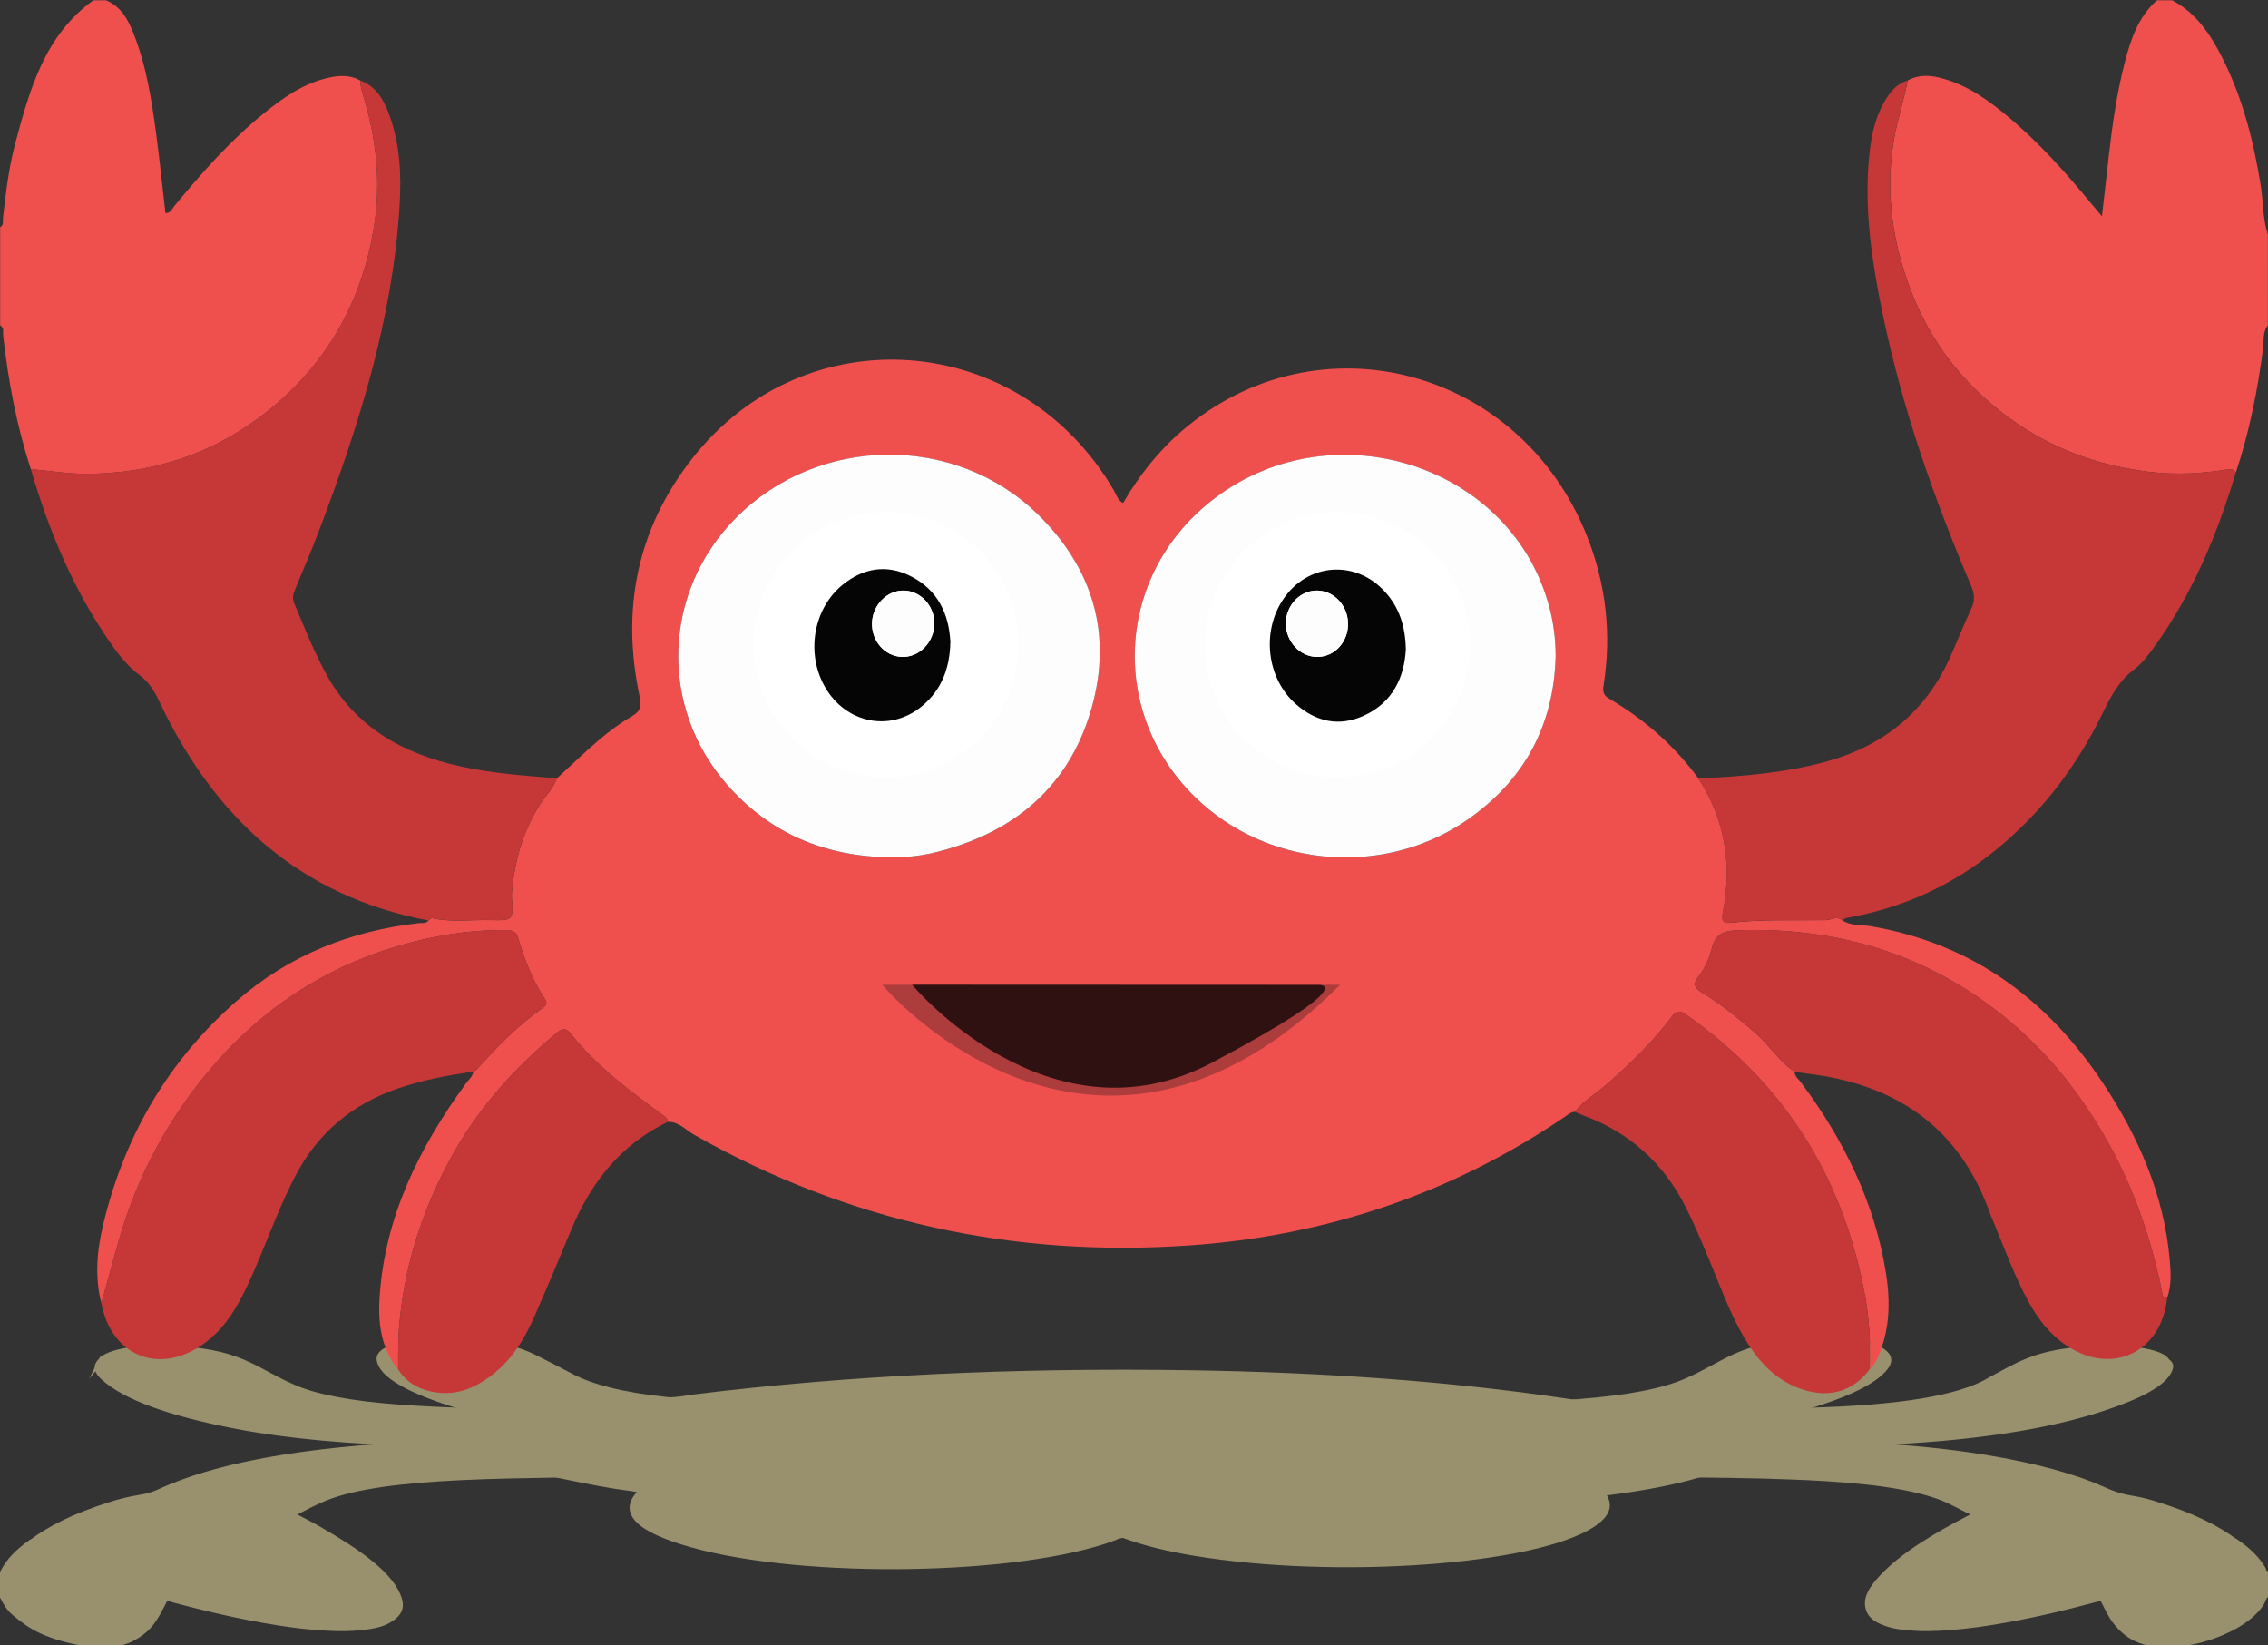 <?xml version="1.0" encoding="UTF-8"?>
<!DOCTYPE svg  PUBLIC '-//W3C//DTD SVG 1.1//EN'  'http://www.w3.org/Graphics/SVG/1.1/DTD/svg11.dtd'>
<svg width="216.03px" height="156.67px" enable-background="new 0 0 216.03 156.669" version="1.1" viewBox="0 0 216.03 156.669" xml:space="preserve" xmlns="http://www.w3.org/2000/svg">
<rect x="0" y="0" width="216.03" height="156.669" fill="#333333" stroke="none"/>
<g clip-rule="evenodd" fill="#99916D" fill-rule="evenodd" stroke="#99916D" stroke-miterlimit="10" stroke-width=".5">
	<path d="m216.02 149.9c-0.521-0.138-0.36-0.309-0.451-0.465-0.514-0.883-1.315-1.751-2.595-2.597-0.174 0.058-0.423 0.076-0.726 0.064-2.479-0.089-4.944-0.118-7.472-0.054-6.232 0.159-11.639 0.695-16.19 1.631-2.789 0.574-4.935 1.254-6.365 2.033-1.919 1.045-2.688 2.12-1.824 3.245 0.324 0.422 0.958 0.824 1.317 1.242 1.313 0.154 2.633 0.095 3.937-1e-3 2.041-0.149 3.763-0.419 5.402-0.715 3.067-0.552 5.695-1.198 8.213-1.866 0.248-0.065 0.502-0.131 0.948-0.248 0.243 0.47 0.457 0.88 0.67 1.291 0.333 0.643 0.761 1.282 1.498 1.909 0.568 0.482 1.284 0.953 3.077 1.299h1.44c2.292-0.264 3.645-0.71 4.77-1.194 1.933-0.832 2.969-1.724 3.655-2.642 0.26-0.347 0.188-0.704 0.695-1.044 1e-3 -0.628 1e-3 -1.257 1e-3 -1.888z"/>
	<path d="m2.937 146.91c-1.357 0.906-2.15 1.838-2.637 2.782-0.037 0.072 0.129 0.161-0.285 0.21v2.048c0.375 0.042 0.237 0.121 0.269 0.186 0.268 0.529 0.559 1.061 1.192 1.575 1.373 1.117 2.797 2.232 7.419 2.961h1.2c1.408-0.127 2.078-0.393 2.602-0.679 1.241-0.681 1.749-1.397 2.187-2.117 0.331-0.543 0.585-1.088 0.876-1.637 0.528 2e-3 0.629 0.091 0.834 0.146 2.629 0.694 5.348 1.37 8.57 1.939 1.875 0.33 3.837 0.632 6.264 0.741 0.993 0.045 1.977 0.052 2.897-0.065-4e-3 -0.087 0.072-0.171 0.194-0.256 1.336-0.932 1.818-1.874 1.056-2.851-1.207-1.548-4.568-2.819-10.142-3.785-5.047-0.875-10.928-1.305-17.4-1.295-1.701 2e-3 -3.398 0.063-5.096 0.097z"/>
	<path d="m152.98 134.09c2.279 0.438 4.474 0.893 6.287 1.429 0.364 0.106 0.702 0.133 1.291 0.042 9.25-1.411 14.859-3.337 17.001-5.749 0.479-0.54 0.646-1.088 0.555-1.639 0.654 0.139 0.937 0.32 1.201 0.503 0.719 0.492 0.696 0.998 0.326 1.5-1.09 1.479-4.042 2.779-8.105 3.97-0.232 0.067-0.593 0.12-0.597 0.219-1.481 0.214-2.402 0.552-3.73 0.804-1.631 0.312-3.296 0.604-5.134 0.851-0.691 0.093-0.834 0.179-0.296 0.326 0.652 0.18 1.056 0.397 1.308 0.614 0.332 0.284 1.218 0.34 2.302 0.349 9.166 0.076 17.494-0.444 24.813-1.676 4.522-0.761 8.011-1.709 10.751-2.8 2.401-0.955 3.974-1.973 4.974-3.034 0.067-0.071 0.051-0.144 0.491-0.15 0.448 0.271 0.359 0.553 0.242 0.827-0.56 1.329-2.932 2.516-6.233 3.615-5.306 1.768-12.509 2.939-22.212 3.304-0.91 0.034-1.892 2e-3 -2.725 0.122-0.525 0.101-1.063 7e-3 -1.595 5e-3 -2.99-0.01-5.984 0.021-8.967-0.054-0.805-0.02-0.98 0.031-0.811 0.222 0.878 0.989 0.199 1.924-2.33 2.78-2.3 0.688-5.174 1.236-8.524 1.666-0.568 0.072-0.602 0.154-0.512 0.279 0.763 1.061 0.235 2.093-1.564 3.091-6.347 3.52-25.646 4.626-38.546 2.214-2.299-0.43-4.142-0.943-5.666-1.514-0.522 0.062-0.629 0.173-0.862 0.261-8.893 3.333-29.406 3.678-40.201 0.659-5.246-1.467-6.754-3.137-4.979-4.951 0.184-0.188 0.11-0.297-0.709-0.403-1.098-0.14-2.139-0.309-3.113-0.488-1.399-0.259-2.715-0.539-4.066-0.811-0.338-0.211-1.085-0.362-1.615-0.546-1.66-0.574-2.45-1.204-2.678-1.873-6e-3 -0.018-2e-3 -0.036 4e-3 -0.054 0.168-0.48 0.167-0.489-2.087-0.478-1.829 0.01-3.669-0.051-5.488 0.04-0.102 5e-3 -0.249-0.033-0.375-0.051-0.229-0.067-0.581-0.045-0.881-0.053-6.524-0.16-12.385-0.668-17.357-1.616-6.525-1.245-10.689-2.807-12.716-4.643-0.603-0.545-0.856-1.1-0.188-1.656 0.537 0.426 1.061 0.853 1.613 1.277 1.77 1.362 4.749 2.579 8.989 3.654 5.366 1.36 12.036 2.24 20.018 2.642 2.595 0.13 5.243 0.203 7.925 0.196 0.585-2e-3 0.96-0.022 1.151-0.163 0.584-0.426 1.279-0.844 2.408-1.221 0.204-0.067 0.497-0.149-2e-3 -0.227-2.4-0.367-4.426-0.821-6.371-1.296-0.077-0.019-0.2-0.029-0.301-0.043-0.071-0.102-0.438-0.164-0.693-0.24-4.451-1.331-7.728-2.77-8.237-4.447-0.162-0.532 0.109-1.063 1.748-1.508-0.168 1.542 1.552 2.98 4.87 4.336 2.559 1.044 6.077 1.911 10.227 2.663 0.425 0.077 0.866 0.129 1.325 1e-3 2.488-0.693 5.695-1.21 8.913-1.724 0.207-0.032 0.365-0.065 0.379-0.123 1.049 1e-3 1.709-0.174 2.521-0.273 14.655-1.814 30.431-2.556 47.162-2.301 12.97 0.197 24.954 1.073 35.756 2.679 0.295 0.044 0.563 0.1 0.949 0.104 0.811 0.232 1.985 0.371 2.966 0.561zm-13.154 5.526c-7.675-1.173-18.375-1.027-25.329 0.33-8.848 1.728-8.478 4.665 0.791 6.285 11.188 1.955 28.307 0.832 32.188-2.11 0.48-0.364 0.709-0.735 0.708-1.116-0.182-1.435-2.988-2.569-8.358-3.389zm-70.568 0.725c-6.528 1.628-6.128 4.022 0.87 5.559 7.83 1.719 20.872 1.758 28.783 0.058 5.209-1.12 7.072-2.491 5.055-4.034-2.117-1.619-7.324-2.576-14.709-2.984-1.515-0.084-3.068-0.119-4.643-0.113-6.098 0.028-11.303 0.502-15.356 1.514z"/>
	<path d="m175.48 137.51c-0.525 0.101-1.063 7e-3 -1.595 5e-3 -2.99-0.01-5.984 0.021-8.967-0.054-0.805-0.02-0.98 0.031-0.811 0.222 0.878 0.989 0.199 1.924-2.33 2.78 4.078 0.042 8.133 0.11 12.101 0.347 5.463 0.326 9.47 1.023 11.827 2.156 0.711 0.342 1.331 0.693 2.062 1.033 0.352 0.163 0.325 0.3-1e-3 0.468-3.53 1.813-6.511 3.664-8.368 5.596-1.08 1.124-1.885 2.255-1.331 3.408 0.168 0.351 0.485 0.692 1.236 1.007 0.541 0.228 1.196 0.436 2.4 0.52-0.359-0.418-0.993-0.82-1.317-1.242-0.864-1.125-0.095-2.2 1.824-3.245 1.431-0.779 3.576-1.459 6.365-2.033 4.552-0.936 9.958-1.472 16.19-1.631 2.527-0.064 4.992-0.035 7.472 0.054 0.303 0.012 0.552-7e-3 0.726-0.064-1.766-1.295-4.128-2.53-7.769-3.632-0.558-0.17-1.153-0.345-1.904-0.468-1.436-0.234-2.205-0.552-2.963-0.893-2.678-1.203-6.342-2.236-11.264-3.046-3.768-0.618-7.979-1.017-12.594-1.216-0.346-0.016-0.706-0.017-0.989-0.072z"/>
	<path d="m53.039 140.47c-0.338-0.211-1.085-0.362-1.615-0.546-1.66-0.574-2.45-1.204-2.678-1.873-6e-3 -0.018-2e-3 -0.036 4e-3 -0.054 0.168-0.48 0.167-0.489-2.087-0.478-1.829 0.01-3.669-0.051-5.488 0.04-0.102 5e-3 -0.249-0.033-0.375-0.051-12.319 0.511-20.426 2.153-25.642 4.567-0.452 0.209-0.95 0.391-1.822 0.533-1.124 0.184-2.012 0.424-2.811 0.676-3.52 1.108-5.873 2.334-7.588 3.623 1.698-0.034 3.396-0.096 5.095-0.097 6.472-0.01 12.354 0.42 17.4 1.295 5.573 0.966 8.935 2.237 10.142 3.785 0.762 0.977 0.281 1.919-1.056 2.851-0.122 0.085-0.199 0.169-0.194 0.256 1.492-0.119 2.203-0.393 2.718-0.69 1.096-0.635 1.201-1.298 1.006-1.966-0.685-2.339-3.89-4.541-7.652-6.712-0.707-0.409-1.502-0.81-2.262-1.214-0.183-0.098-0.336-0.185-0.117-0.298 0.944-0.491 1.843-0.986 3.002-1.457 2.779-1.128 7.354-1.681 12.871-1.945 3.017-0.144 6.084-0.191 9.149-0.245z"/>
	<path d="m170.94 134.36c-1.481 0.214-2.402 0.552-3.73 0.804-1.631 0.312-3.296 0.604-5.134 0.851-0.691 0.093-0.834 0.179-0.296 0.326 0.652 0.18 1.056 0.397 1.308 0.614 0.332 0.284 1.218 0.34 2.302 0.349 9.166 0.076 17.494-0.444 24.813-1.676 4.522-0.761 8.011-1.709 10.751-2.8 2.401-0.955 3.974-1.973 4.974-3.034 0.067-0.071 0.051-0.144 0.491-0.15-0.547-1.128-5.229-1.615-9.537-0.992-1.607 0.231-2.745 0.555-3.66 0.919-1.35 0.537-2.294 1.113-3.37 1.677-0.092 0.048-0.193 0.096-0.272 0.145-2.9 1.809-8.979 2.71-17.455 2.928-0.398 9e-3 -0.791 0.026-1.185 0.039z"/>
	<path d="m9.659 129.54c0.537 0.426 1.061 0.853 1.613 1.277 1.77 1.362 4.749 2.579 8.989 3.654 5.366 1.36 12.036 2.24 20.018 2.642 2.595 0.13 5.243 0.203 7.925 0.196 0.585-2e-3 0.96-0.022 1.151-0.163 0.584-0.426 1.279-0.844 2.408-1.221 0.204-0.067 0.497-0.149-2e-3 -0.227-2.4-0.367-4.426-0.821-6.371-1.296-0.077-0.019-0.2-0.029-0.301-0.043-2.455-0.075-4.881-0.176-7.235-0.354-4.358-0.328-7.621-0.931-9.748-1.828-1.29-0.544-2.277-1.115-3.351-1.68-0.707-0.371-1.427-0.74-2.388-1.084-0.844-0.302-1.877-0.565-3.235-0.763-4.158-0.6-8.557-0.188-9.473 0.89z"/>
	<path d="m150.01 133.53c0.813 0.231 1.986 0.371 2.967 0.561 2.279 0.438 4.474 0.893 6.287 1.429 0.364 0.106 0.702 0.133 1.291 0.042 9.25-1.411 14.859-3.337 17.001-5.749 0.479-0.54 0.646-1.088 0.555-1.639-1.525-0.451-3.721-0.606-6.252-0.438-2.339 0.155-3.99 0.5-5.286 0.938-1.313 0.441-2.192 0.93-3.101 1.415-0.923 0.493-1.823 0.988-2.925 1.464-2.118 0.916-5.365 1.553-9.775 1.904-0.26 0.022-0.508 0.049-0.762 0.073z"/>
	<path d="m37.907 128.16c-0.168 1.542 1.552 2.98 4.87 4.336 2.559 1.044 6.077 1.911 10.227 2.663 0.425 0.077 0.866 0.129 1.325 1e-3 2.488-0.693 5.695-1.21 8.913-1.724 0.207-0.032 0.365-0.065 0.379-0.123-4.482-0.472-7.334-1.261-9.204-2.245-1.162-0.611-2.33-1.224-3.555-1.83-0.827-0.408-1.857-0.794-3.421-1.093-1.813-0.347-3.847-0.565-6.346-0.45-1.336 0.062-2.442 0.207-3.188 0.465z"/>
	<path d="m147.47 144.12c-3.882 2.942-21 4.065-32.188 2.11-9.269-1.62-9.639-4.558-0.791-6.285 6.954-1.357 17.654-1.503 25.329-0.33 5.37 0.819 8.176 1.954 8.358 3.389 1e-3 0.381-0.228 0.752-0.708 1.116zm-16.585-2.347c-2.346-0.233-4.55-0.125-6.457 0.242-2.769 0.533-3.289 1.499-1.219 2.179 2.31 0.757 6.87 0.837 9.684 0.167 1.358-0.325 1.969-0.714 2.012-1.207-0.151-0.582-1.244-1.105-4.02-1.381z"/>
	<path d="m89.253 138.94c7.385 0.408 12.592 1.365 14.709 2.984 2.018 1.543 0.154 2.914-5.055 4.034-7.911 1.7-20.953 1.661-28.783-0.058-6.998-1.536-7.398-3.931-0.87-5.559 4.053-1.012 9.258-1.486 15.356-1.516 1.575-5e-3 3.128 0.031 4.643 0.115zm-1.414 3.039c-3.145-0.574-7.594-0.346-9.469 0.481-1.576 0.696-0.769 1.577 1.932 2.049 1.951 0.342 4.143 0.423 6.398 0.178 2.627-0.285 3.692-0.793 3.825-1.376-0.053-0.553-0.852-0.997-2.686-1.332z"/>
	<path d="m127.65 136.17c-23.656-5.192-43.625 0-43.625 0"/>
	<path d="m86.878 136.17s13.051-3.419 28.563-1.622c14.38 1.667 10.192 1.618 10.192 1.618"/>
		<ellipse cx="84.149" cy="143.39" rx="15.375" ry="3.362"/>
		<ellipse cx="126.4" cy="143.12" rx="15.375" ry="3.361"/>
</g>
<g clip-rule="evenodd" fill-rule="evenodd">
	<path d="m216.02 30.986c-0.521 0.629-0.36 1.414-0.451 2.129-0.514 4.038-1.315 8.009-2.595 11.877-0.174-0.266-0.423-0.346-0.726-0.296-2.479 0.408-4.944 0.542-7.472 0.247-6.232-0.729-11.639-3.179-16.19-7.46-2.789-2.623-4.935-5.734-6.365-9.3-1.919-4.779-2.688-9.695-1.824-14.838 0.324-1.93 0.958-3.773 1.317-5.686 1.313-0.704 2.633-0.433 3.937 4e-3 2.041 0.686 3.763 1.918 5.402 3.269 3.067 2.527 5.695 5.48 8.213 8.539 0.248 0.302 0.502 0.6 0.948 1.132 0.243-2.146 0.457-4.025 0.67-5.904 0.333-2.938 0.761-5.862 1.498-8.729 0.568-2.212 1.284-4.36 3.077-5.944h1.44c2.292 1.207 3.645 3.246 4.77 5.462 1.933 3.808 2.969 7.889 3.655 12.081 0.26 1.589 0.188 3.225 0.695 4.777 1e-3 2.88 1e-3 5.76 1e-3 8.64z" fill="#EF504E"/>
	<path d="m2.937 44.674c-1.357-4.144-2.15-8.403-2.637-12.727-0.037-0.327 0.129-0.738-0.285-0.961v-9.36c0.375-0.191 0.237-0.558 0.269-0.851 0.268-2.425 0.559-4.851 1.192-7.208 1.372-5.109 2.796-10.206 7.419-13.541h1.2c1.408 0.583 2.078 1.796 2.602 3.107 1.241 3.108 1.749 6.389 2.187 9.678 0.331 2.487 0.585 4.983 0.876 7.49 0.528-0.013 0.629-0.418 0.834-0.666 2.629-3.177 5.348-6.268 8.57-8.869 1.873-1.512 3.836-2.89 6.262-3.392 0.993-0.206 1.977-0.233 2.897 0.299-4e-3 0.401 0.072 0.78 0.194 1.17 1.336 4.264 1.818 8.572 1.056 13.04-1.207 7.078-4.568 12.895-10.142 17.313-5.047 4.001-10.928 5.963-17.4 5.925-1.699-0.011-3.396-0.291-5.094-0.447z" fill="#EF504E"/>
	<path d="m150.01 105.88c-0.386 0.02-0.654 0.274-0.949 0.475-10.802 7.343-22.786 11.35-35.756 12.254-16.731 1.166-32.507-2.228-47.162-10.523-0.813-0.46-1.473-1.259-2.522-1.25-0.013-0.265-0.172-0.415-0.379-0.565-3.217-2.349-6.424-4.712-8.912-7.884-0.459-0.585-0.9-0.35-1.325 3e-3 -4.149 3.439-7.668 7.407-10.227 12.185-3.318 6.194-5.038 12.777-4.87 19.826-1.639-2.03-1.91-4.458-1.748-6.896 0.51-7.668 3.786-14.25 8.237-20.341 0.255-0.349 0.622-0.632 0.693-1.098 0.102-0.063 0.224-0.108 0.301-0.194 1.944-2.169 3.971-4.249 6.371-5.928 0.499-0.35 0.206-0.727 2e-3 -1.038-1.129-1.724-1.824-3.633-2.408-5.585-0.191-0.637-0.566-0.731-1.151-0.74-2.682-0.037-5.33 0.3-7.925 0.896-7.982 1.834-14.652 5.858-20.018 12.08-4.24 4.918-7.22 10.484-8.989 16.714-0.552 1.944-1.076 3.896-1.613 5.845-0.669-2.544-0.416-5.081 0.188-7.578 2.027-8.393 6.191-15.535 12.716-21.229 4.972-4.34 10.833-6.66 17.357-7.395 0.3-0.033 0.652 0.069 0.881-0.241 0.126-0.082 0.273-0.255 0.375-0.231 1.818 0.415 3.659 0.142 5.488 0.184 2.254 0.053 2.255 0.015 2.087-2.188-6e-3 -0.08-0.01-0.16-4e-3 -0.24 0.228-3.063 1.018-5.945 2.678-8.569 0.53-0.838 1.277-1.535 1.615-2.495 1.352-1.241 2.667-2.523 4.066-3.708 0.974-0.824 2.015-1.593 3.113-2.236 0.819-0.48 0.893-0.987 0.709-1.845-1.774-8.294-0.266-15.935 4.979-22.643 10.795-13.807 31.309-12.228 40.201 3.018 0.234 0.401 0.34 0.906 0.863 1.192 1.524-2.612 3.367-4.959 5.666-6.926 12.899-11.035 32.199-5.97 38.546 10.126 1.8 4.563 2.327 9.284 1.564 14.134-0.09 0.574-0.057 0.948 0.512 1.281 3.351 1.964 6.225 4.474 8.524 7.619 2.529 3.917 3.208 8.19 2.33 12.715-0.17 0.872 6e-3 1.104 0.811 1.014 2.982-0.34 5.977-0.199 8.967-0.243 0.532-8e-3 1.069-0.437 1.595 0.022 0.833 0.546 1.814 0.401 2.725 0.559 9.703 1.665 16.906 7.023 22.212 15.107 3.302 5.032 5.674 10.458 6.233 16.535 0.117 1.259 0.206 2.548-0.242 3.785-0.44-0.032-0.424-0.359-0.491-0.685-1-4.861-2.572-9.512-4.974-13.882-2.74-4.988-6.229-9.324-10.751-12.805-7.319-5.635-15.647-8.013-24.813-7.663-1.084 0.041-1.97 0.293-2.302 1.595-0.252 0.986-0.655 1.986-1.308 2.806-0.538 0.677-0.396 1.068 0.296 1.492 1.838 1.126 3.503 2.47 5.134 3.889 1.328 1.156 2.249 2.699 3.73 3.678 4e-3 0.449 0.364 0.691 0.597 1.002 4.063 5.445 7.016 11.393 8.105 18.155 0.37 2.296 0.393 4.608-0.326 6.865-0.265 0.831-0.547 1.663-1.201 2.294 0.092-2.517-0.076-5.024-0.555-7.489-2.142-11.036-7.751-19.843-17.001-26.3-0.589-0.411-0.927-0.295-1.291 0.196-1.813 2.45-4.008 4.525-6.287 6.534-0.981 0.861-2.155 1.502-2.967 2.558zm-1.828-43.341c1e-3 -1.741-0.228-3.436-0.708-5.1-3.882-13.46-21-18.595-32.188-9.653-9.269 7.408-9.639 20.845-0.791 28.744 6.954 6.209 17.654 6.878 25.329 1.514 5.369-3.754 8.175-8.938 8.358-15.505zm-63.571 19.119c1.575 0.03 3.128-0.134 4.642-0.517 7.385-1.868 12.592-6.242 14.709-13.651 2.017-7.058 0.155-13.326-5.055-18.449-7.911-7.779-20.953-7.602-28.784 0.262-6.998 7.026-7.398 17.975-0.87 25.425 4.055 4.626 9.26 6.798 15.358 6.93z" fill="#EF504E"/>
	<path d="m175.48 87.645c-0.525-0.459-1.063-0.03-1.595-0.022-2.99 0.044-5.984-0.097-8.967 0.243-0.805 0.091-0.98-0.142-0.811-1.014 0.878-4.524 0.199-8.798-2.33-12.715 4.078-0.19 8.133-0.505 12.101-1.587 5.463-1.49 9.47-4.68 11.827-9.861 0.711-1.563 1.331-3.169 2.062-4.723 0.352-0.75 0.325-1.375-1e-3 -2.142-3.53-8.288-6.511-16.762-8.368-25.595-1.08-5.135-1.885-10.307-1.331-15.588 0.168-1.6 0.485-3.167 1.236-4.605 0.541-1.037 1.196-1.993 2.4-2.375-0.359 1.913-0.993 3.756-1.317 5.686-0.864 5.143-0.095 10.059 1.824 14.838 1.431 3.565 3.576 6.677 6.365 9.3 4.552 4.281 9.958 6.731 16.19 7.46 2.527 0.296 4.992 0.161 7.472-0.247 0.303-0.05 0.552 0.03 0.726 0.296-1.766 5.923-4.128 11.57-7.769 16.613-0.558 0.772-1.153 1.579-1.904 2.139-1.436 1.072-2.205 2.524-2.963 4.081-2.678 5.501-6.342 10.229-11.264 13.929-3.768 2.832-7.979 4.652-12.594 5.563-0.346 0.067-0.706 0.069-0.989 0.326z" fill="#C63838"/>
	<path d="m53.039 74.124c-0.338 0.96-1.085 1.657-1.615 2.495-1.66 2.624-2.45 5.506-2.678 8.569-6e-3 0.08-2e-3 0.16 4e-3 0.24 0.168 2.203 0.167 2.241-2.087 2.188-1.829-0.042-3.669 0.231-5.488-0.184-0.102-0.023-0.249 0.149-0.375 0.231-12.319-2.333-20.426-9.85-25.642-20.891-0.452-0.957-0.95-1.785-1.822-2.437-1.124-0.839-2.012-1.94-2.811-3.091-3.52-5.069-5.873-10.676-7.588-16.572 1.698 0.156 3.396 0.436 5.095 0.446 6.472 0.039 12.354-1.923 17.4-5.925 5.573-4.419 8.935-10.235 10.142-17.313 0.762-4.467 0.281-8.775-1.056-13.04-0.122-0.39-0.199-0.769-0.194-1.17 1.492 0.549 2.203 1.798 2.718 3.161 1.096 2.903 1.201 5.938 1.006 8.987-0.685 10.698-3.89 20.772-7.652 30.704-0.707 1.867-1.502 3.702-2.262 5.549-0.183 0.445-0.336 0.842-0.117 1.364 0.944 2.248 1.843 4.513 3.002 6.664 2.779 5.158 7.354 7.689 12.871 8.896 3.017 0.662 6.084 0.88 9.149 1.129z" fill="#C63838"/>
	<path d="m170.94 102.06c-1.481-0.979-2.402-2.521-3.73-3.678-1.631-1.419-3.296-2.763-5.134-3.889-0.691-0.424-0.834-0.815-0.296-1.492 0.652-0.819 1.056-1.819 1.308-2.806 0.332-1.302 1.218-1.554 2.302-1.595 9.166-0.35 17.494 2.028 24.813 7.663 4.522 3.48 8.011 7.816 10.751 12.805 2.401 4.37 3.974 9.021 4.974 13.882 0.067 0.325 0.051 0.652 0.491 0.685-0.547 5.157-5.229 7.389-9.537 4.54-1.607-1.063-2.745-2.538-3.66-4.205-1.35-2.456-2.294-5.091-3.37-7.668-0.092-0.221-0.193-0.438-0.272-0.664-2.9-8.269-8.979-12.392-17.455-13.392-0.398-0.047-0.791-0.124-1.185-0.186z" fill="#C63838"/>
	<path d="m9.659 124.11c0.537-1.948 1.061-3.9 1.613-5.845 1.77-6.229 4.749-11.796 8.989-16.714 5.366-6.222 12.036-10.246 20.018-12.08 2.595-0.596 5.243-0.933 7.925-0.896 0.585 9e-3 0.96 0.104 1.151 0.74 0.584 1.952 1.279 3.861 2.408 5.585 0.204 0.312 0.497 0.688-2e-3 1.038-2.4 1.679-4.426 3.759-6.371 5.928-0.077 0.086-0.2 0.131-0.301 0.194-2.455 0.344-4.881 0.805-7.235 1.617-4.358 1.504-7.621 4.262-9.748 8.363-1.29 2.486-2.277 5.103-3.351 7.682-0.707 1.696-1.427 3.386-2.388 4.959-0.844 1.38-1.877 2.585-3.235 3.485-4.158 2.761-8.557 0.876-9.473-4.056z" fill="#C63838"/>
	<path d="m150.01 105.88c0.813-1.056 1.986-1.697 2.967-2.562 2.279-2.009 4.474-4.084 6.287-6.534 0.364-0.491 0.702-0.607 1.291-0.196 9.25 6.457 14.859 15.264 17.001 26.3 0.479 2.465 0.646 4.973 0.555 7.489-1.525 2.063-3.721 2.775-6.252 2.005-2.339-0.712-3.99-2.288-5.286-4.286-1.313-2.023-2.192-4.257-3.101-6.476-0.923-2.255-1.823-4.518-2.925-6.695-2.118-4.188-5.365-7.1-9.775-8.711-0.26-0.095-0.508-0.222-0.762-0.334z" fill="#C63838"/>
	<path d="m37.907 130.4c-0.168-7.049 1.552-13.632 4.87-19.826 2.559-4.777 6.077-8.745 10.227-12.185 0.425-0.353 0.866-0.588 1.325-3e-3 2.488 3.172 5.695 5.535 8.912 7.884 0.207 0.15 0.366 0.301 0.379 0.565-4.482 2.154-7.333 5.765-9.203 10.267-1.162 2.799-2.33 5.595-3.555 8.366-0.827 1.869-1.857 3.635-3.421 5.002-1.813 1.583-3.847 2.585-6.346 2.06-1.336-0.281-2.442-0.947-3.188-2.13z" fill="#C63838"/>
	<path d="m148.18 62.534c-0.183 6.567-2.988 11.751-8.358 15.504-7.675 5.364-18.375 4.695-25.329-1.514-8.848-7.898-8.478-21.335 0.791-28.744 11.188-8.942 28.307-3.807 32.188 9.653 0.48 1.665 0.709 3.36 0.708 5.101zm-13.274-0.686c-0.043-2.254-0.653-4.035-2.012-5.516-2.813-3.067-7.374-2.703-9.684 0.761-2.07 3.104-1.55 7.525 1.219 9.963 1.907 1.681 4.111 2.176 6.457 1.109 2.777-1.261 3.87-3.653 4.02-6.317z" fill="#FEFDFD"/>
	<path d="m84.61 81.653c-6.099-0.132-11.304-2.305-15.356-6.93-6.529-7.45-6.128-18.399 0.87-25.425 7.831-7.863 20.873-8.041 28.784-0.262 5.209 5.123 7.072 11.391 5.055 18.449-2.117 7.409-7.324 11.783-14.709 13.651-1.516 0.384-3.069 0.548-4.644 0.517zm5.915-20.512c-0.133-2.661-1.199-4.986-3.825-6.29-2.256-1.12-4.447-0.754-6.398 0.809-2.701 2.164-3.509 6.188-1.932 9.372 1.875 3.785 6.325 4.833 9.468 2.205 1.835-1.534 2.634-3.564 2.687-6.096z" fill="#FEFDFD"/>
	<circle cx="127.4" cy="61.411" r="12.625" fill="#fff"/>
	<path d="m133.91 61.848c-0.15 2.664-1.243 5.057-4.02 6.318-2.346 1.066-4.55 0.571-6.457-1.109-2.769-2.438-3.289-6.86-1.219-9.963 2.31-3.464 6.87-3.829 9.684-0.761 1.359 1.48 1.969 3.261 2.012 5.515zm-5.508-2.449c-0.016-1.723-1.331-3.134-2.941-3.156-1.613-0.021-2.965 1.39-2.977 3.108-0.011 1.765 1.362 3.227 3.016 3.211 1.629-0.016 2.918-1.42 2.902-3.163z" fill="#050505"/>
	<circle cx="84.399" cy="61.411" r="12.625" fill="#fff"/>
	<path d="m90.525 61.141c-0.053 2.533-0.853 4.562-2.687 6.096-3.144 2.628-7.594 1.58-9.468-2.205-1.577-3.184-0.769-7.208 1.932-9.372 1.951-1.563 4.142-1.929 6.398-0.809 2.627 1.303 3.693 3.628 3.825 6.29zm-1.527-1.709c0.035-1.701-1.293-3.159-2.902-3.188-1.599-0.029-2.977 1.368-3.033 3.075-0.057 1.727 1.21 3.178 2.831 3.243 1.646 0.064 3.068-1.37 3.104-3.13z" fill="#050505"/>
	<path d="m128.4 59.399c0.016 1.743-1.273 3.147-2.902 3.163-1.653 0.016-3.026-1.447-3.016-3.211 0.012-1.718 1.363-3.129 2.977-3.108 1.61 0.022 2.926 1.433 2.941 3.156z" fill="#FEFDFD"/>
	<path d="m88.998 59.432c-0.036 1.761-1.458 3.195-3.104 3.129-1.621-0.065-2.888-1.517-2.831-3.243 0.056-1.707 1.434-3.104 3.033-3.075 1.609 0.029 2.937 1.488 2.902 3.189z" fill="#FEFDFD"/>
	<path d="m127.65 93.786c-23.657 23.75-43.625 0-43.625 0" fill="#AD3D3D"/>
	<path d="m86.878 93.786s13.051 15.635 28.563 7.416c14.38-7.619 10.192-7.4 10.192-7.4" fill="#301111"/>
</g>
</svg>
